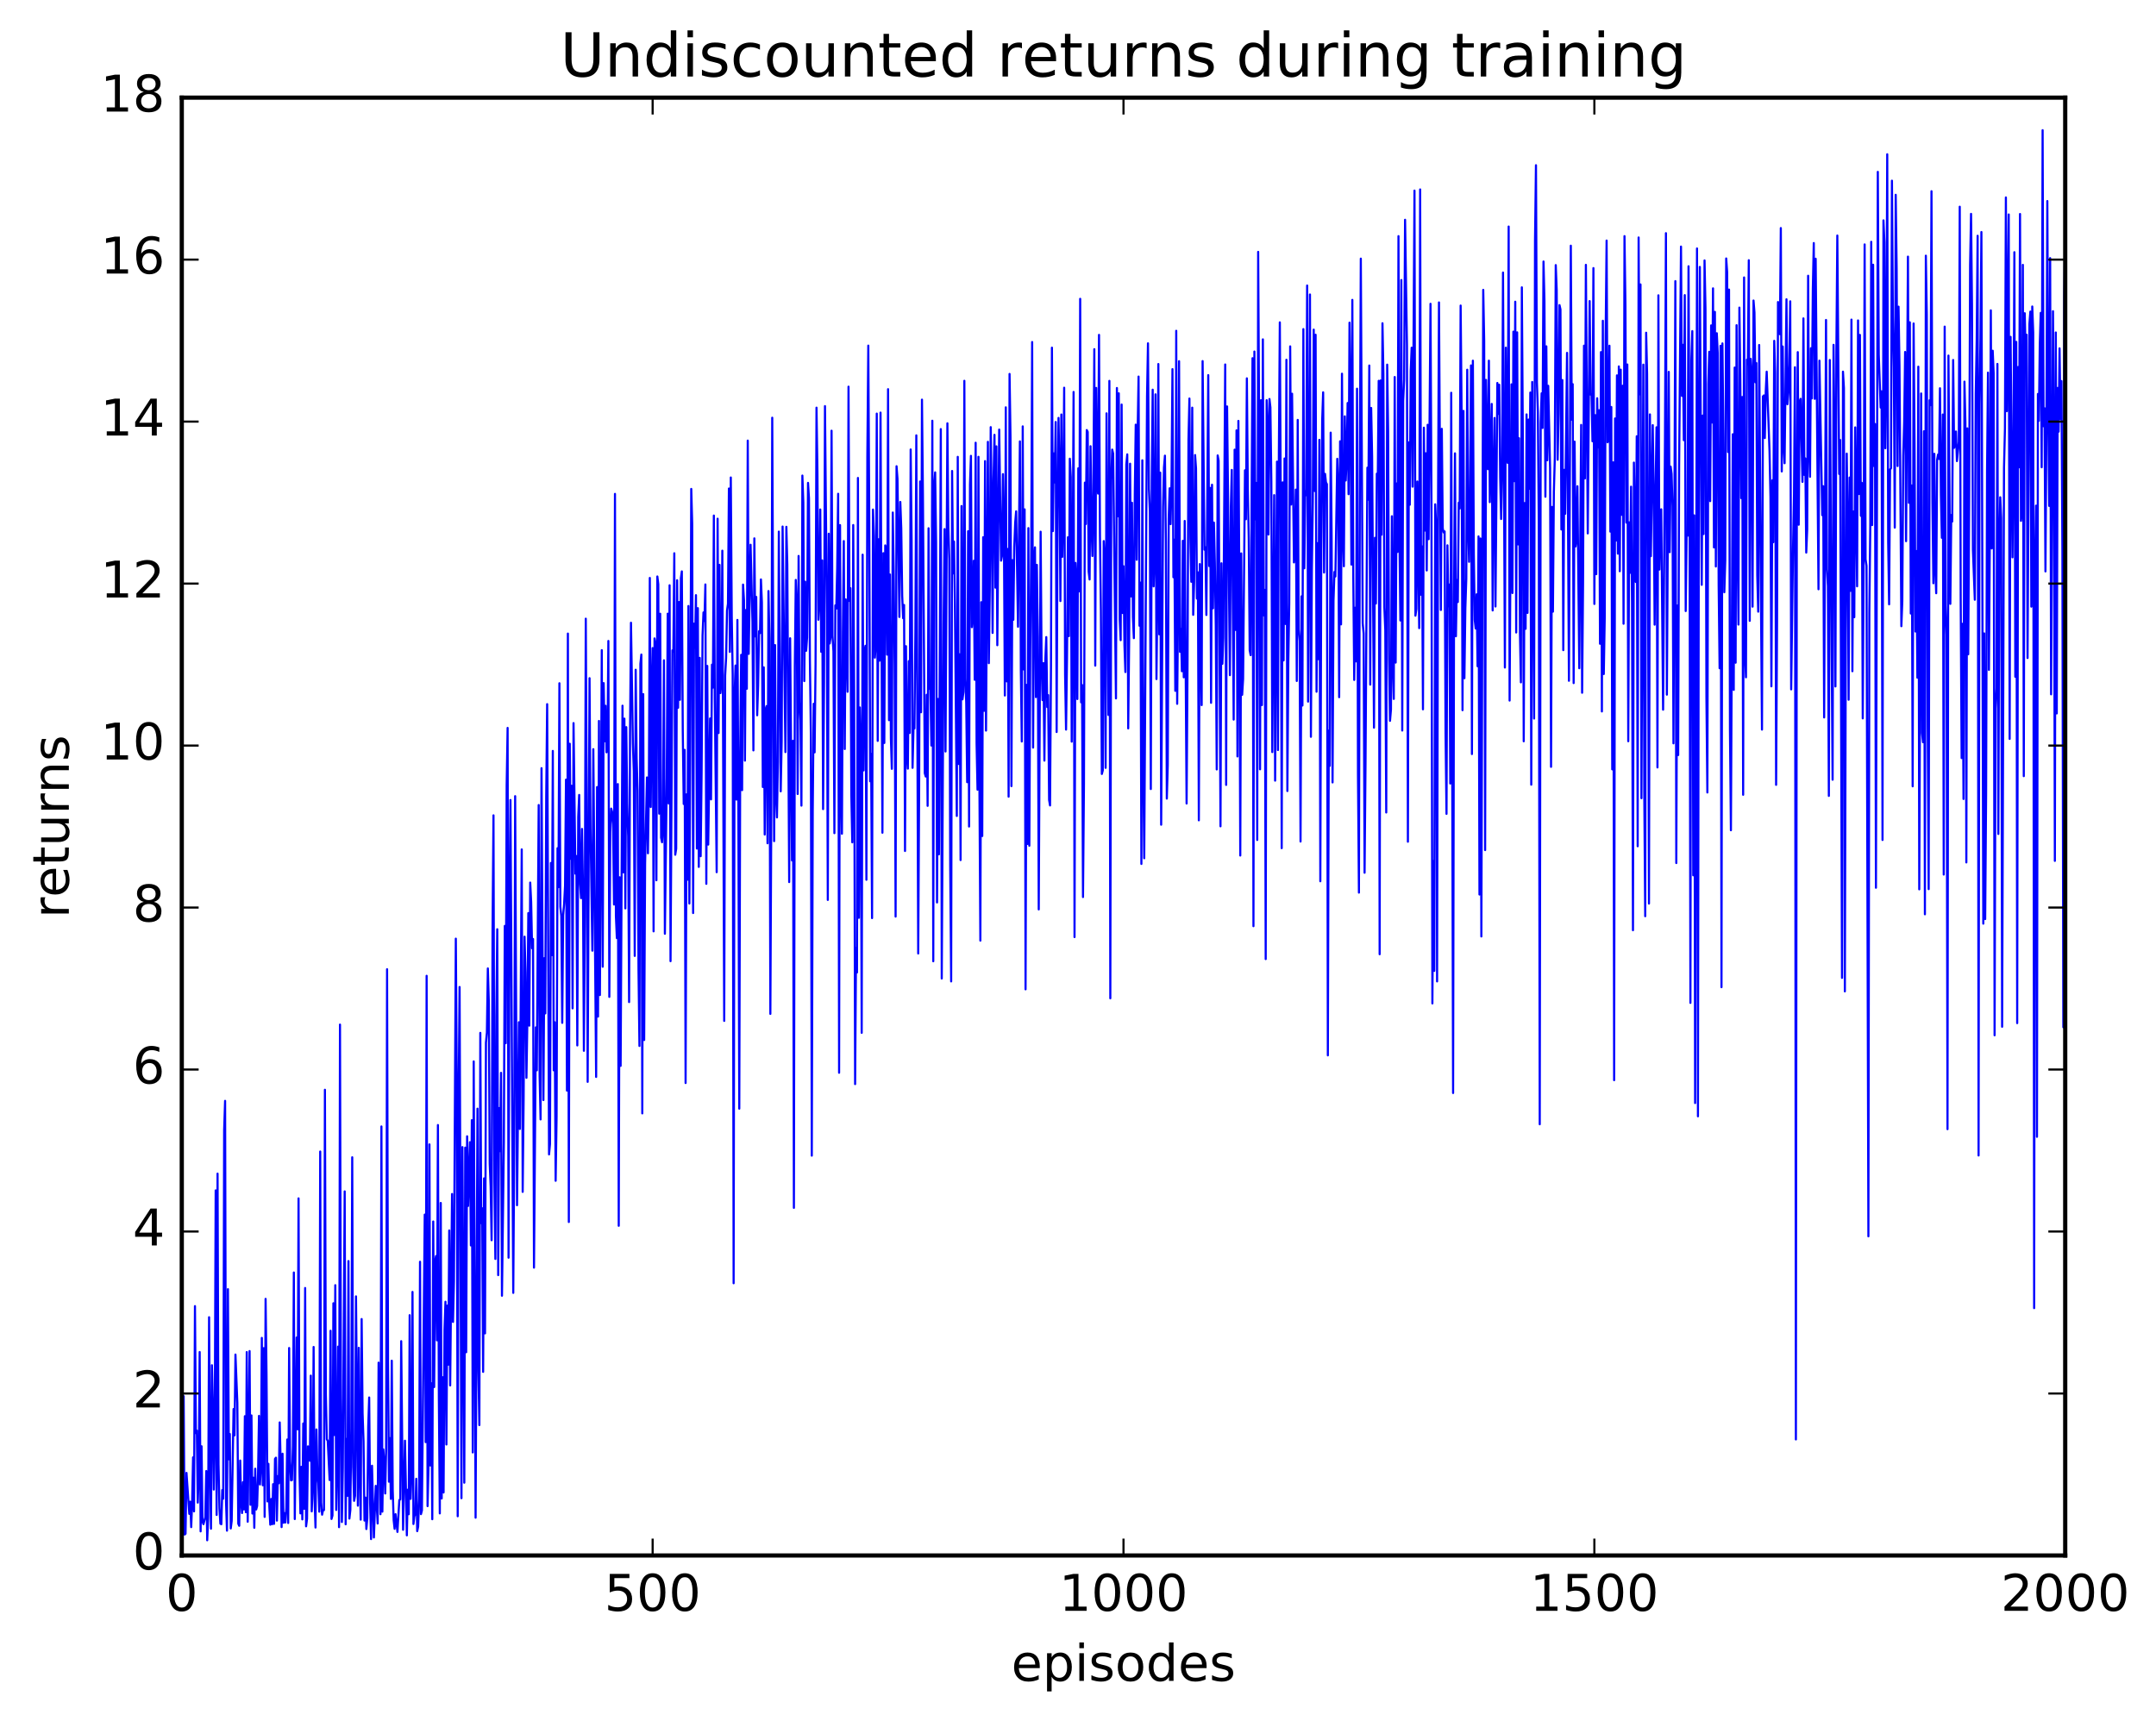 <?xml version="1.0" encoding="utf-8" standalone="no"?>
<!DOCTYPE svg PUBLIC "-//W3C//DTD SVG 1.1//EN"
  "http://www.w3.org/Graphics/SVG/1.1/DTD/svg11.dtd">
<!-- Created with matplotlib (http://matplotlib.org/) -->
<svg height="408pt" version="1.1" viewBox="0 0 511 408" width="511pt" xmlns="http://www.w3.org/2000/svg" xmlns:xlink="http://www.w3.org/1999/xlink">
 <defs>
  <style type="text/css">
*{stroke-linecap:butt;stroke-linejoin:round;stroke-miterlimit:100000;}
  </style>
 </defs>
 <g id="figure_1">
  <g id="patch_1">
   <path d="M 0 408.169 
L 511.954 408.169 
L 511.954 0 
L 0 0 
z
" style="fill:#ffffff;"/>
  </g>
  <g id="axes_1">
   <g id="patch_2">
    <path d="M 43.084 368.742 
L 489.484 368.742 
L 489.484 23.142 
L 43.084 23.142 
z
" style="fill:#ffffff;"/>
   </g>
   <g id="line2d_1">
    <path clip-path="url(#pb81d61beef)" d="M 43.307 353.165 
L 43.53 330.994 
L 43.753 363.785 
L 43.977 363.581 
L 44.2 349.164 
L 44.869 358.88 
L 45.093 355.994 
L 45.316 362.019 
L 45.539 356.149 
L 45.762 345.483 
L 45.985 358.288 
L 46.209 309.629 
L 46.432 339.74 
L 46.655 339.13 
L 46.878 356.212 
L 47.101 350.08 
L 47.325 320.515 
L 47.548 363.03 
L 47.771 342.851 
L 47.994 360.742 
L 48.217 361.321 
L 48.664 359.676 
L 48.887 348.725 
L 49.11 365.137 
L 49.333 359.887 
L 49.557 312.264 
L 49.78 345.825 
L 50.003 362.399 
L 50.226 323.644 
L 50.449 332.441 
L 50.673 353.114 
L 50.896 339.828 
L 51.119 282.19 
L 51.342 359.126 
L 51.565 278.216 
L 51.789 347.158 
L 52.012 357.518 
L 52.235 361.208 
L 52.458 361.333 
L 52.681 353.232 
L 52.905 355.281 
L 53.128 267.893 
L 53.351 260.972 
L 53.574 356.021 
L 53.797 362.862 
L 54.021 305.613 
L 54.244 345.951 
L 54.467 339.943 
L 54.69 362.337 
L 54.913 360.558 
L 55.36 334.024 
L 55.583 340.273 
L 55.806 321.114 
L 56.253 332.576 
L 56.476 361.185 
L 56.699 361.704 
L 56.922 346.239 
L 57.145 355.887 
L 57.369 358.682 
L 57.592 351.37 
L 57.815 357.838 
L 58.038 335.731 
L 58.261 358.49 
L 58.485 320.528 
L 58.708 360.737 
L 59.154 320.287 
L 59.377 356.721 
L 59.601 335.546 
L 59.824 358.799 
L 60.047 350.299 
L 60.27 362.179 
L 60.493 348.178 
L 60.717 357.837 
L 60.94 357.02 
L 61.163 349.432 
L 61.386 335.652 
L 61.609 351.915 
L 61.833 347.916 
L 62.056 317.165 
L 62.279 352.097 
L 62.502 319.594 
L 62.725 359.594 
L 62.949 307.912 
L 63.172 325.947 
L 63.395 355.932 
L 63.618 347.014 
L 63.841 357.207 
L 64.065 361.446 
L 64.288 355.348 
L 64.511 361.328 
L 64.734 351.839 
L 64.957 361.247 
L 65.181 345.838 
L 65.404 345.559 
L 65.627 360.482 
L 65.85 349.919 
L 66.073 351.636 
L 66.297 337.201 
L 66.52 346.865 
L 66.743 362.012 
L 66.966 344.621 
L 67.189 360.99 
L 67.413 358.702 
L 67.636 360.923 
L 67.859 357.48 
L 68.082 341.248 
L 68.305 361.039 
L 68.529 319.557 
L 68.752 346.494 
L 68.975 350.938 
L 69.198 350.869 
L 69.421 342.87 
L 69.645 301.661 
L 69.868 360.108 
L 70.314 317.074 
L 70.537 338.836 
L 70.761 284.088 
L 70.984 348.919 
L 71.207 358.762 
L 71.43 347.725 
L 71.653 360.19 
L 71.877 337.452 
L 72.1 357.683 
L 72.323 305.336 
L 72.546 361.832 
L 72.769 360.072 
L 72.993 342.872 
L 73.216 343.1 
L 73.439 346.283 
L 73.662 326.108 
L 73.885 358.289 
L 74.109 351.975 
L 74.332 319.312 
L 74.555 355.302 
L 74.778 362.117 
L 75.001 338.87 
L 75.225 349.327 
L 75.448 351.723 
L 75.671 358.362 
L 75.894 272.983 
L 76.117 356.155 
L 76.341 359.071 
L 76.564 357.993 
L 76.787 357.983 
L 77.01 258.341 
L 77.233 330.593 
L 77.457 341.195 
L 77.68 341.549 
L 78.126 350.86 
L 78.349 315.474 
L 78.573 360.087 
L 78.796 359.265 
L 79.019 308.956 
L 79.242 340.189 
L 79.465 304.668 
L 79.689 357.953 
L 79.912 347.303 
L 80.135 319.236 
L 80.358 362.028 
L 80.581 242.891 
L 80.805 331.052 
L 81.028 360.806 
L 81.251 348.074 
L 81.697 282.432 
L 81.921 361.348 
L 82.144 341.103 
L 82.367 354.615 
L 82.59 298.951 
L 82.813 359.997 
L 83.037 357.947 
L 83.26 338.599 
L 83.483 274.348 
L 83.706 347.813 
L 83.929 355.793 
L 84.153 354.585 
L 84.376 307.322 
L 84.822 356.936 
L 85.045 319.514 
L 85.269 348.106 
L 85.492 360.25 
L 85.715 312.693 
L 85.938 335.057 
L 86.161 341.693 
L 86.385 360.464 
L 86.608 355.012 
L 86.831 362.474 
L 87.054 359.915 
L 87.277 338.192 
L 87.501 331.288 
L 87.724 356.29 
L 87.947 364.858 
L 88.17 347.467 
L 88.617 364.476 
L 89.063 352.236 
L 89.509 361.157 
L 89.733 323.032 
L 90.179 358.961 
L 90.402 267.041 
L 90.625 358.355 
L 90.849 343.595 
L 91.072 346.564 
L 91.295 354.047 
L 91.518 343.683 
L 91.741 229.764 
L 91.965 322.637 
L 92.188 351.255 
L 92.411 340.916 
L 92.634 355.327 
L 92.857 322.569 
L 93.081 353.33 
L 93.304 360.369 
L 93.527 362.421 
L 93.75 358.951 
L 94.197 363.16 
L 94.643 355.609 
L 94.866 355.459 
L 95.089 317.939 
L 95.536 362.652 
L 95.982 341.535 
L 96.429 363.971 
L 96.652 353.144 
L 96.875 358.962 
L 97.098 311.778 
L 97.321 355.324 
L 97.545 349.139 
L 97.768 306.267 
L 97.991 361.284 
L 98.214 359.461 
L 98.437 358.888 
L 98.661 350.564 
L 98.884 362.973 
L 99.107 361.898 
L 99.33 355.327 
L 99.553 299.114 
L 99.777 358.941 
L 100 358.068 
L 100.669 287.939 
L 100.893 341.87 
L 101.116 231.327 
L 101.339 357.044 
L 101.562 347.449 
L 101.785 271.295 
L 102.009 347.407 
L 102.232 327.918 
L 102.455 360.148 
L 102.678 289.571 
L 102.901 328.823 
L 103.125 298.989 
L 103.348 297.759 
L 103.571 317.749 
L 103.794 266.702 
L 104.017 331.366 
L 104.241 358.767 
L 104.464 285.176 
L 104.687 355.23 
L 104.91 326.482 
L 105.133 353.808 
L 105.357 315.233 
L 105.58 308.596 
L 105.803 342.432 
L 106.026 309.487 
L 106.249 323.514 
L 106.473 291.699 
L 106.696 328.427 
L 107.142 283.052 
L 107.365 313.376 
L 107.589 303.77 
L 108.035 222.52 
L 108.258 255.695 
L 108.481 359.446 
L 108.705 260.129 
L 108.928 233.979 
L 109.374 355.163 
L 109.597 271.929 
L 110.044 351.487 
L 110.267 272.058 
L 110.49 320.564 
L 110.713 269.372 
L 110.937 285.883 
L 111.383 270.77 
L 111.606 295.244 
L 111.829 265.549 
L 112.053 344.314 
L 112.276 251.616 
L 112.722 359.785 
L 113.169 262.82 
L 113.392 325.094 
L 113.615 337.83 
L 113.838 244.86 
L 114.061 289.96 
L 114.285 286.424 
L 114.508 325.216 
L 114.731 279.35 
L 114.954 316.096 
L 115.177 247.182 
L 115.401 244.776 
L 115.624 229.577 
L 115.847 237.152 
L 116.07 275.855 
L 116.293 281.26 
L 116.517 294.009 
L 116.74 220.617 
L 116.963 193.284 
L 117.186 280.18 
L 117.409 298.444 
L 117.633 240.709 
L 117.856 220.29 
L 118.079 302.282 
L 118.302 262.675 
L 118.525 272.9 
L 118.749 254.327 
L 118.972 307.165 
L 119.418 270.841 
L 119.641 219.5 
L 119.865 247.304 
L 120.088 186.109 
L 120.311 172.557 
L 120.534 298.149 
L 120.757 216.182 
L 120.981 189.648 
L 121.65 306.488 
L 121.873 272.736 
L 122.097 188.739 
L 122.543 285.713 
L 122.989 242.333 
L 123.213 267.622 
L 123.659 201.363 
L 123.882 282.544 
L 124.105 260.627 
L 124.329 222.048 
L 124.552 230.487 
L 124.775 255.505 
L 124.998 241.459 
L 125.221 216.457 
L 125.445 243.143 
L 125.668 209.225 
L 125.891 213.827 
L 126.114 224.799 
L 126.337 222.594 
L 126.561 300.508 
L 127.007 243.55 
L 127.23 253.73 
L 127.677 190.843 
L 127.9 255.079 
L 128.123 265.368 
L 128.346 182.103 
L 128.793 260.782 
L 129.016 227.147 
L 129.239 240.238 
L 129.462 188.793 
L 129.685 166.926 
L 130.132 273.665 
L 130.355 271.18 
L 130.578 204.574 
L 130.801 226.427 
L 131.025 178.016 
L 131.248 253.733 
L 131.471 242.328 
L 131.694 279.916 
L 131.917 264.776 
L 132.141 201.076 
L 132.364 210.305 
L 132.587 161.97 
L 132.81 214.967 
L 133.033 217.091 
L 133.257 242.477 
L 133.48 216.962 
L 133.703 214.24 
L 133.926 210.015 
L 134.149 184.825 
L 134.373 258.54 
L 134.596 150.198 
L 134.819 289.688 
L 135.042 176.31 
L 135.265 203.58 
L 135.489 186.275 
L 135.712 239.039 
L 135.935 171.419 
L 136.381 207.119 
L 136.605 202.924 
L 136.828 247.829 
L 137.051 193.632 
L 137.274 188.447 
L 137.497 209.619 
L 137.721 212.915 
L 137.944 196.509 
L 138.167 209.923 
L 138.39 249.101 
L 138.613 217.507 
L 138.837 146.668 
L 139.06 189.736 
L 139.283 256.467 
L 139.729 160.769 
L 139.953 196.241 
L 140.399 225.366 
L 140.622 177.598 
L 141.292 255.297 
L 141.515 186.575 
L 141.738 240.993 
L 141.961 170.91 
L 142.185 235.892 
L 142.631 154.125 
L 142.854 229.171 
L 143.077 161.938 
L 143.301 175.738 
L 143.524 167.318 
L 143.747 178.342 
L 143.97 177.614 
L 144.193 151.945 
L 144.417 236.321 
L 144.64 197.166 
L 144.863 191.687 
L 145.086 192.49 
L 145.309 195.349 
L 145.533 214.428 
L 145.756 117.083 
L 145.979 217.097 
L 146.202 222.386 
L 146.425 185.87 
L 146.649 290.586 
L 146.872 207.967 
L 147.095 252.67 
L 147.541 167.295 
L 147.765 206.798 
L 147.988 170.36 
L 148.211 215.339 
L 148.434 172.375 
L 148.657 190.492 
L 148.881 198.239 
L 149.104 237.552 
L 149.327 173.91 
L 149.55 147.625 
L 149.997 176.194 
L 150.22 182.818 
L 150.443 226.606 
L 150.666 158.773 
L 150.889 179.744 
L 151.113 187.455 
L 151.336 229.926 
L 151.559 247.954 
L 151.782 157.379 
L 152.005 155.171 
L 152.229 263.94 
L 152.452 164.542 
L 152.675 246.549 
L 152.898 204.589 
L 153.345 184.296 
L 153.568 202.28 
L 153.791 186.838 
L 154.014 137.006 
L 154.237 191.306 
L 154.461 164.865 
L 154.684 153.634 
L 154.907 220.787 
L 155.13 151.345 
L 155.353 152.648 
L 155.577 208.677 
L 155.8 136.659 
L 156.023 138.503 
L 156.246 192.886 
L 156.469 145.492 
L 156.693 198.582 
L 156.916 199.67 
L 157.139 195.786 
L 157.362 156.532 
L 157.585 221.355 
L 158.032 184.46 
L 158.255 145.479 
L 158.478 190.472 
L 158.701 138.748 
L 158.925 227.857 
L 159.371 154.18 
L 159.594 154.517 
L 159.817 131.157 
L 160.041 202.624 
L 160.264 201.191 
L 160.487 137.551 
L 160.71 167.78 
L 160.933 142.715 
L 161.157 165.902 
L 161.38 137.059 
L 161.603 135.452 
L 161.826 173.217 
L 162.049 190.593 
L 162.273 177.764 
L 162.496 256.741 
L 162.719 188.309 
L 162.942 208.551 
L 163.165 143.664 
L 163.389 214.19 
L 163.612 175.251 
L 163.835 115.904 
L 164.058 124.086 
L 164.281 216.446 
L 164.505 147.836 
L 164.728 153.569 
L 164.951 141.089 
L 165.174 201.164 
L 165.397 144.167 
L 165.621 205.505 
L 165.844 155.956 
L 166.067 202.968 
L 166.29 183.135 
L 166.513 150.621 
L 166.737 145.184 
L 166.96 147.212 
L 167.183 138.551 
L 167.406 209.522 
L 167.629 157.861 
L 167.853 200.219 
L 168.299 170.317 
L 168.522 189.499 
L 168.745 157.567 
L 168.969 163.015 
L 169.192 122.219 
L 169.415 165.511 
L 169.861 206.761 
L 170.085 122.967 
L 170.308 173.772 
L 170.531 133.906 
L 170.754 164.3 
L 170.977 161.777 
L 171.201 130.546 
L 171.647 242.013 
L 171.87 160.117 
L 172.093 156.008 
L 172.317 144.71 
L 172.54 143.124 
L 172.763 115.804 
L 172.986 154.543 
L 173.209 113.192 
L 173.433 146.014 
L 173.656 159.957 
L 173.879 304.207 
L 174.102 164.903 
L 174.325 157.775 
L 174.549 189.558 
L 174.772 146.961 
L 174.995 187.799 
L 175.218 262.821 
L 175.441 178.646 
L 175.665 155.231 
L 175.888 187.316 
L 176.111 138.586 
L 176.334 142.286 
L 176.557 180.317 
L 176.781 144.609 
L 177.004 163.273 
L 177.227 104.45 
L 177.45 155.009 
L 177.897 129.135 
L 178.343 147.344 
L 178.566 177.888 
L 178.789 127.625 
L 179.013 150.865 
L 179.236 141.505 
L 179.459 169.564 
L 179.682 162.586 
L 179.905 149.631 
L 180.129 150.099 
L 180.352 137.364 
L 180.575 142.79 
L 180.798 186.565 
L 181.021 158.199 
L 181.245 197.834 
L 181.468 168.229 
L 181.691 167.384 
L 181.914 199.907 
L 182.137 140.113 
L 182.361 151.39 
L 182.584 240.352 
L 182.807 191.704 
L 183.03 99.022 
L 183.477 199.402 
L 183.7 152.924 
L 183.923 188.227 
L 184.146 193.788 
L 184.369 180.673 
L 184.593 126.027 
L 185.039 187.592 
L 185.262 175.813 
L 185.485 124.824 
L 186.155 178.288 
L 186.378 124.887 
L 186.601 133.83 
L 187.048 209.105 
L 187.271 151.309 
L 187.717 203.972 
L 187.941 175.615 
L 188.164 286.331 
L 188.387 157.847 
L 188.61 137.483 
L 188.833 143.143 
L 189.057 188.22 
L 189.28 131.793 
L 189.503 166.444 
L 189.726 170.696 
L 189.949 190.984 
L 190.173 112.739 
L 190.396 119.107 
L 190.619 161.461 
L 190.842 137.895 
L 191.065 154.279 
L 191.289 151.143 
L 191.512 114.473 
L 191.735 118.101 
L 191.958 156.446 
L 192.181 173.747 
L 192.405 273.958 
L 192.628 192.209 
L 192.851 166.83 
L 193.074 178.356 
L 193.297 157.414 
L 193.521 96.641 
L 193.744 112.065 
L 193.967 146.915 
L 194.19 142.324 
L 194.413 120.779 
L 194.637 154.512 
L 194.86 132.852 
L 195.083 191.809 
L 195.306 161.89 
L 195.529 96.273 
L 195.976 145.302 
L 196.199 213.337 
L 196.422 126.522 
L 196.645 152.546 
L 196.869 150.919 
L 197.092 102.104 
L 197.315 150.712 
L 197.538 154.411 
L 197.761 197.507 
L 197.985 143.512 
L 198.208 144.293 
L 198.431 134.629 
L 198.654 117.059 
L 198.877 254.307 
L 199.101 124.478 
L 199.324 183.708 
L 199.547 197.645 
L 199.77 150.085 
L 199.993 128.266 
L 200.217 177.564 
L 200.44 142.095 
L 200.886 163.99 
L 201.109 91.665 
L 201.333 142.463 
L 201.556 139.43 
L 201.779 188.362 
L 202.002 199.684 
L 202.225 124.463 
L 202.449 164.713 
L 202.672 256.999 
L 202.895 224.704 
L 203.118 230.535 
L 203.341 113.302 
L 203.565 217.576 
L 203.788 167.712 
L 204.011 177.473 
L 204.234 244.84 
L 204.457 131.494 
L 204.681 182.638 
L 204.904 154.225 
L 205.127 153.088 
L 205.35 208.561 
L 205.573 108.124 
L 205.797 81.932 
L 206.02 122.573 
L 206.243 185.219 
L 206.466 178.71 
L 206.689 217.643 
L 206.913 120.797 
L 207.136 127.098 
L 207.359 155.906 
L 207.582 152.758 
L 207.805 98.049 
L 208.029 175.636 
L 208.252 127.83 
L 208.475 156.622 
L 208.698 97.812 
L 209.145 197.403 
L 209.368 131.135 
L 209.591 176.129 
L 209.814 129.292 
L 210.037 130.753 
L 210.261 155.195 
L 210.484 92.258 
L 210.707 170.719 
L 210.93 136.192 
L 211.153 175.032 
L 211.377 182.257 
L 211.6 121.503 
L 211.823 135.396 
L 212.046 157.776 
L 212.269 217.285 
L 212.493 110.527 
L 212.716 113.512 
L 213.162 146.257 
L 213.385 118.997 
L 213.609 125.265 
L 213.832 141.26 
L 214.055 146.551 
L 214.278 143.416 
L 214.501 201.734 
L 214.725 153.182 
L 214.948 178.793 
L 215.171 182.212 
L 215.394 156.733 
L 215.617 173.756 
L 215.841 106.552 
L 216.064 128.108 
L 216.287 182.022 
L 216.51 172.759 
L 216.733 172.681 
L 216.957 149.809 
L 217.18 103.205 
L 217.626 226.031 
L 217.849 186.801 
L 218.073 114.142 
L 218.296 168.848 
L 218.519 94.74 
L 218.742 117.29 
L 219.189 183.306 
L 219.412 184.09 
L 219.635 164.706 
L 219.858 191.036 
L 220.081 125.227 
L 220.305 163.182 
L 220.528 163.513 
L 220.751 176.739 
L 220.974 99.738 
L 221.197 227.88 
L 221.421 115.057 
L 221.644 111.983 
L 221.867 128.599 
L 222.09 213.936 
L 222.313 165.695 
L 222.537 202.532 
L 222.983 101.721 
L 223.206 231.966 
L 223.653 147.711 
L 223.876 125.43 
L 224.099 178.15 
L 224.545 100.348 
L 224.769 124.935 
L 224.992 132.525 
L 225.215 205.191 
L 225.438 232.654 
L 225.661 111.648 
L 225.885 135.933 
L 226.108 128.368 
L 226.331 143.542 
L 226.777 193.432 
L 227.001 108.3 
L 227.224 181.107 
L 227.447 155.102 
L 227.67 203.889 
L 227.893 119.962 
L 228.117 165.789 
L 228.34 164.086 
L 228.563 90.275 
L 228.786 160.941 
L 229.009 166.534 
L 229.233 185.424 
L 229.456 125.927 
L 229.679 195.937 
L 229.902 114.832 
L 230.125 108.064 
L 230.349 148.673 
L 230.572 145.812 
L 230.795 132.943 
L 231.018 161.148 
L 231.241 104.955 
L 231.465 176.261 
L 231.688 187.199 
L 231.911 108.295 
L 232.134 185.642 
L 232.357 222.982 
L 232.581 142.76 
L 232.804 198.19 
L 233.027 127.355 
L 233.25 168.512 
L 233.473 109.301 
L 233.697 173.194 
L 234.143 104.743 
L 234.366 157.208 
L 234.589 139.777 
L 234.813 101.258 
L 235.036 119.034 
L 235.259 150.036 
L 235.482 113.774 
L 235.705 103.081 
L 235.929 139.308 
L 236.152 105.81 
L 236.375 152.953 
L 236.821 101.835 
L 237.268 132.91 
L 237.491 131.76 
L 237.714 112.398 
L 237.937 125.577 
L 238.161 164.875 
L 238.384 96.564 
L 238.607 161.521 
L 238.83 130.143 
L 239.053 188.858 
L 239.277 88.644 
L 239.5 103.615 
L 239.723 186.357 
L 239.946 132.785 
L 240.169 146.925 
L 240.393 129.672 
L 240.616 123.87 
L 240.839 121.214 
L 241.285 148.579 
L 241.732 104.638 
L 241.955 158.89 
L 242.178 175.781 
L 242.401 101.078 
L 242.625 158.698 
L 242.848 120.75 
L 243.071 234.529 
L 243.294 162.36 
L 243.517 200.068 
L 243.741 125.191 
L 243.964 200.486 
L 244.187 153.833 
L 244.41 131.281 
L 244.633 81.083 
L 244.857 177.223 
L 245.08 133.092 
L 245.303 129.753 
L 245.526 165.256 
L 245.749 133.906 
L 245.973 151.04 
L 246.196 215.585 
L 246.642 126.051 
L 246.865 156.308 
L 247.089 165.967 
L 247.312 157.2 
L 247.535 180.311 
L 247.758 156.416 
L 247.981 151.031 
L 248.205 167.614 
L 248.428 164.779 
L 248.651 189.623 
L 248.874 190.94 
L 249.097 157.899 
L 249.321 82.416 
L 249.544 125.906 
L 249.767 107.481 
L 249.99 114.376 
L 250.213 100.039 
L 250.437 173.53 
L 250.66 120.565 
L 250.883 99.074 
L 251.106 111.792 
L 251.329 142.484 
L 251.553 98.261 
L 251.776 132.003 
L 251.999 120.44 
L 252.222 91.913 
L 252.445 159.967 
L 252.669 172.961 
L 252.892 155.827 
L 253.115 127.359 
L 253.338 150.803 
L 253.561 108.745 
L 253.785 113.082 
L 254.008 175.814 
L 254.454 92.919 
L 254.677 222.144 
L 254.901 133.451 
L 255.124 137.937 
L 255.347 165.719 
L 255.57 111.017 
L 255.793 140.199 
L 256.017 70.838 
L 256.24 166.498 
L 256.463 162.373 
L 256.686 212.651 
L 256.909 185.97 
L 257.133 114.413 
L 257.356 124.222 
L 257.579 101.949 
L 257.802 102.393 
L 258.025 135.491 
L 258.249 137.371 
L 258.472 105.783 
L 258.695 124.073 
L 258.918 131.81 
L 259.141 116.325 
L 259.365 82.776 
L 259.588 157.791 
L 259.811 91.964 
L 260.034 113.81 
L 260.257 117.014 
L 260.481 79.385 
L 260.704 126.865 
L 260.927 144.679 
L 261.15 183.477 
L 261.373 182.637 
L 261.597 128.265 
L 261.82 132.756 
L 262.043 182.028 
L 262.266 97.988 
L 262.713 169.486 
L 262.936 90.291 
L 263.159 236.664 
L 263.382 113.796 
L 263.605 106.579 
L 263.829 107.533 
L 264.498 165.568 
L 264.721 91.979 
L 264.945 122.393 
L 265.168 93.238 
L 265.391 146.819 
L 265.614 151.76 
L 265.837 95.898 
L 266.061 145.321 
L 266.284 134.222 
L 266.507 152.922 
L 266.73 159.314 
L 266.953 110.103 
L 267.177 107.713 
L 267.4 172.675 
L 267.623 151.416 
L 267.846 109.929 
L 268.069 141.4 
L 268.293 119.183 
L 268.516 146.282 
L 268.739 151.278 
L 268.962 117.199 
L 269.185 100.667 
L 269.409 132.699 
L 269.632 102.589 
L 269.855 89.271 
L 270.078 148.342 
L 270.301 138.104 
L 270.525 204.801 
L 270.748 109.121 
L 270.971 181.597 
L 271.194 203.454 
L 271.864 93.913 
L 272.087 81.389 
L 272.31 115.865 
L 272.533 121.223 
L 272.757 187.049 
L 272.98 113.915 
L 273.203 92.382 
L 273.426 139 
L 273.649 131.309 
L 273.873 93.485 
L 274.096 160.979 
L 274.319 140.79 
L 274.542 86.299 
L 274.765 150.379 
L 274.989 112.034 
L 275.212 195.506 
L 275.658 120.192 
L 275.881 110.826 
L 276.105 108.021 
L 276.328 128.355 
L 276.551 189.317 
L 276.774 181.354 
L 276.997 122.943 
L 277.221 115.75 
L 277.444 124.245 
L 277.667 114.04 
L 277.89 87.506 
L 278.113 136.84 
L 278.337 127.929 
L 278.56 163.766 
L 278.783 78.421 
L 279.006 166.846 
L 279.229 143.011 
L 279.453 85.623 
L 279.676 154.516 
L 279.899 149.083 
L 280.122 159.127 
L 280.345 128.202 
L 280.569 160.559 
L 280.792 123.495 
L 281.238 190.48 
L 281.461 157.194 
L 281.685 104.26 
L 281.908 94.478 
L 282.131 127.522 
L 282.354 137.919 
L 282.577 96.641 
L 282.801 145.75 
L 283.024 138.112 
L 283.247 107.871 
L 283.47 111.01 
L 283.693 141.9 
L 283.917 135.667 
L 284.14 194.463 
L 284.363 133.725 
L 284.809 167.154 
L 285.033 85.601 
L 285.479 130.318 
L 285.702 129.722 
L 285.925 145.786 
L 286.372 88.926 
L 286.595 134.183 
L 286.818 115.658 
L 287.041 166.608 
L 287.265 114.908 
L 287.488 144.216 
L 287.711 123.875 
L 287.934 133.516 
L 288.157 148.321 
L 288.381 182.406 
L 288.604 107.965 
L 288.827 109.224 
L 289.273 195.885 
L 289.497 133.531 
L 289.72 157.364 
L 289.943 151.166 
L 290.389 86.403 
L 290.613 186.069 
L 290.836 96.346 
L 291.505 160.052 
L 291.729 120.186 
L 291.952 111.4 
L 292.398 170.585 
L 292.621 106.605 
L 292.845 149.328 
L 293.068 102.027 
L 293.291 179.319 
L 293.514 99.778 
L 293.737 138.226 
L 293.961 202.81 
L 294.184 131.191 
L 294.407 164.711 
L 294.63 160.933 
L 295.077 111.486 
L 295.3 123.089 
L 295.523 89.689 
L 295.746 115.689 
L 295.969 127.545 
L 296.193 154.163 
L 296.416 155.31 
L 296.862 84.915 
L 297.085 219.56 
L 297.309 83.334 
L 297.532 123.126 
L 297.755 114.485 
L 297.978 199.121 
L 298.201 59.71 
L 298.425 99.083 
L 298.648 182.373 
L 298.871 94.878 
L 299.094 167.146 
L 299.317 80.448 
L 299.541 145.894 
L 299.764 139.83 
L 299.987 227.361 
L 300.21 94.867 
L 300.433 100.732 
L 300.657 126.718 
L 300.88 94.592 
L 301.103 96.577 
L 301.326 114.284 
L 301.549 178.291 
L 301.996 117.377 
L 302.219 185.06 
L 302.665 109.435 
L 302.889 177.805 
L 303.112 107.338 
L 303.335 76.418 
L 303.558 118.903 
L 303.781 201.066 
L 304.005 114.354 
L 304.228 156.562 
L 304.451 108.689 
L 304.674 147.917 
L 304.897 85.287 
L 305.121 187.52 
L 305.344 157.1 
L 305.567 142.997 
L 305.79 82.112 
L 306.013 119.603 
L 306.237 93.336 
L 306.683 133.326 
L 306.906 128.706 
L 307.129 116.065 
L 307.353 161.43 
L 307.576 99.543 
L 307.799 149.213 
L 308.022 151.922 
L 308.245 199.494 
L 308.469 141.364 
L 308.692 167.253 
L 308.915 78.017 
L 309.138 134.717 
L 309.361 116.433 
L 309.585 117.415 
L 309.808 67.686 
L 310.031 166.324 
L 310.477 69.811 
L 310.701 174.665 
L 310.924 135.093 
L 311.147 119.037 
L 311.37 78.141 
L 311.593 116.396 
L 311.817 79.355 
L 312.04 163.98 
L 312.263 128.762 
L 312.486 156.271 
L 312.709 104.274 
L 312.933 208.915 
L 313.156 130.076 
L 313.379 99.56 
L 313.602 93.006 
L 313.825 135.723 
L 314.049 112.325 
L 314.272 114.367 
L 314.495 114.778 
L 314.718 250.185 
L 314.941 173.196 
L 315.165 181.551 
L 315.388 102.561 
L 315.611 127.113 
L 315.834 185.483 
L 316.057 142.367 
L 316.281 135.592 
L 316.504 136.666 
L 316.95 108.765 
L 317.173 114.573 
L 317.397 165.274 
L 317.62 104.615 
L 317.843 148.014 
L 318.066 88.592 
L 318.289 126.285 
L 318.513 134.235 
L 318.736 98.696 
L 318.959 113.904 
L 319.182 108.479 
L 319.405 95.539 
L 319.629 117.154 
L 319.852 76.493 
L 320.075 93.17 
L 320.298 133.838 
L 320.521 71.092 
L 320.745 136.602 
L 320.968 161.184 
L 321.191 144.06 
L 321.414 156.792 
L 321.637 92.144 
L 321.861 183.594 
L 322.084 211.605 
L 322.307 110.476 
L 322.53 61.311 
L 322.977 147.753 
L 323.2 150.174 
L 323.423 206.89 
L 323.646 180.789 
L 324.093 110.872 
L 324.316 118.462 
L 324.539 86.653 
L 324.762 162.293 
L 324.985 96.709 
L 325.209 108.269 
L 325.655 172.5 
L 325.878 127.498 
L 326.101 143.066 
L 326.325 112.288 
L 326.548 113.987 
L 326.771 90.28 
L 326.994 226.211 
L 327.217 90.198 
L 327.441 126.757 
L 327.664 76.629 
L 327.887 88.725 
L 328.11 143.981 
L 328.333 149.322 
L 328.557 192.609 
L 328.78 86.443 
L 329.003 102.228 
L 329.226 156.249 
L 329.449 170.881 
L 329.673 168.2 
L 329.896 122.381 
L 330.119 157.318 
L 330.342 165.686 
L 330.565 89.375 
L 330.789 157.072 
L 331.012 114.608 
L 331.235 130.848 
L 331.458 55.98 
L 331.681 126.607 
L 331.905 147.091 
L 332.128 66.384 
L 332.351 173.179 
L 332.574 95.011 
L 332.797 90.06 
L 333.021 52.103 
L 333.467 81.902 
L 333.69 199.538 
L 333.913 104.869 
L 334.137 119.659 
L 334.36 87.898 
L 334.583 82.43 
L 334.806 115.369 
L 335.253 45.185 
L 335.476 145.952 
L 335.699 144.38 
L 335.922 114.147 
L 336.369 148.903 
L 336.592 44.909 
L 336.815 140.997 
L 337.038 129.534 
L 337.261 168.15 
L 337.485 101.383 
L 337.708 125.783 
L 337.931 107.45 
L 338.154 135.232 
L 338.377 100.701 
L 338.601 127.818 
L 339.047 72.016 
L 339.27 118.42 
L 339.493 237.872 
L 339.717 204.11 
L 339.94 230.159 
L 340.163 119.55 
L 340.386 124.649 
L 340.609 232.654 
L 340.833 120.181 
L 341.056 71.691 
L 341.502 144.606 
L 341.725 101.66 
L 341.949 125.26 
L 342.172 126.229 
L 342.395 125.973 
L 342.618 173.833 
L 342.841 192.935 
L 343.065 129.275 
L 343.288 143.737 
L 343.511 138.569 
L 343.734 185.733 
L 343.957 93.114 
L 344.404 259.111 
L 344.627 141.591 
L 344.85 107.467 
L 345.073 150.829 
L 345.297 137.499 
L 345.52 142.72 
L 345.743 119.166 
L 345.966 120.552 
L 346.189 72.434 
L 346.413 97.312 
L 346.636 168.358 
L 346.859 97.406 
L 347.082 160.778 
L 347.305 144.208 
L 347.529 137.217 
L 347.752 87.649 
L 347.975 124.701 
L 348.198 133.184 
L 348.421 116.634 
L 348.645 86.629 
L 348.868 178.754 
L 349.091 85.508 
L 349.314 131.306 
L 349.537 147.001 
L 349.761 148.989 
L 349.984 140.886 
L 350.207 157.943 
L 350.43 127.161 
L 350.653 212.053 
L 350.877 127.649 
L 351.1 221.998 
L 351.546 68.719 
L 351.769 80.784 
L 351.993 201.523 
L 352.216 90.061 
L 352.439 107.058 
L 352.662 111.218 
L 352.885 85.498 
L 353.109 119.037 
L 353.555 95.752 
L 353.778 144.708 
L 354.001 112.666 
L 354.225 99.085 
L 354.448 143.776 
L 354.894 90.789 
L 355.117 98.12 
L 355.341 91.192 
L 355.564 113.213 
L 355.787 123.036 
L 356.01 111.701 
L 356.233 64.613 
L 356.68 158.247 
L 356.903 82.423 
L 357.126 108.3 
L 357.349 109.728 
L 357.573 53.704 
L 357.796 166.076 
L 358.242 91.113 
L 358.465 140.582 
L 358.689 78.626 
L 358.912 114.069 
L 359.135 71.524 
L 359.358 149.939 
L 359.581 78.788 
L 359.805 129.054 
L 360.028 103.88 
L 360.251 149.951 
L 360.474 161.758 
L 360.697 68.118 
L 360.921 101.862 
L 361.144 175.727 
L 361.367 119.253 
L 361.59 149.068 
L 361.813 98.243 
L 362.037 145.294 
L 362.26 99.464 
L 362.483 115.868 
L 362.706 93.058 
L 362.929 186.015 
L 363.153 90.548 
L 363.599 170.341 
L 363.822 57.085 
L 364.045 39.167 
L 364.269 90.63 
L 364.492 97.613 
L 364.715 123.994 
L 364.938 266.521 
L 365.161 100.247 
L 365.385 93.236 
L 365.608 101.453 
L 365.831 61.994 
L 366.054 71.454 
L 366.277 117.755 
L 366.501 82.106 
L 366.724 109.11 
L 366.947 91.456 
L 367.393 110.988 
L 367.617 181.785 
L 367.84 120.169 
L 368.063 145.001 
L 368.286 116.583 
L 368.509 108.621 
L 368.733 62.845 
L 368.956 68.744 
L 369.179 108.989 
L 369.402 98.149 
L 369.625 72.33 
L 369.849 73.348 
L 370.072 125.526 
L 370.295 90.092 
L 370.518 154.123 
L 370.741 111.379 
L 370.965 121.806 
L 371.411 83.654 
L 371.857 161.386 
L 372.304 58.244 
L 372.527 99.497 
L 372.75 91.068 
L 372.973 161.933 
L 373.197 104.7 
L 373.42 129.539 
L 373.643 127.894 
L 373.866 115.27 
L 374.313 158.415 
L 374.759 100.726 
L 374.982 164.225 
L 375.205 138.192 
L 375.429 81.946 
L 375.652 113.409 
L 375.875 62.785 
L 376.321 126.446 
L 376.768 71.374 
L 376.991 93.545 
L 377.214 93.465 
L 377.437 104.617 
L 377.661 63.556 
L 377.884 143.175 
L 378.107 98.415 
L 378.33 136.11 
L 378.553 94.408 
L 378.777 106.067 
L 379 97.239 
L 379.223 152.612 
L 379.446 83.468 
L 379.669 168.658 
L 379.893 76.045 
L 380.116 159.788 
L 380.339 146.55 
L 380.562 79.497 
L 380.785 57.026 
L 381.009 104.851 
L 381.232 104.354 
L 381.455 81.954 
L 381.678 126.027 
L 381.901 96.482 
L 382.125 182.386 
L 382.348 109.602 
L 382.571 256.067 
L 382.794 99.199 
L 383.017 128.148 
L 383.241 88.988 
L 383.464 131.252 
L 383.687 86.866 
L 383.91 135.415 
L 384.133 87.628 
L 384.357 122.041 
L 384.58 91.45 
L 384.803 147.867 
L 385.026 55.976 
L 385.249 72.369 
L 385.473 123.89 
L 385.696 86.406 
L 385.919 175.72 
L 386.142 123.825 
L 386.365 135.789 
L 386.589 115.37 
L 386.812 143.187 
L 387.035 220.523 
L 387.258 109.664 
L 387.705 137.957 
L 387.928 103.427 
L 388.151 200.614 
L 388.374 56.299 
L 388.597 93.478 
L 388.821 67.428 
L 389.044 189.225 
L 389.49 86.444 
L 389.713 187.709 
L 389.937 217.199 
L 390.16 78.876 
L 390.383 88.651 
L 390.606 132.667 
L 390.829 214.197 
L 391.053 98.239 
L 391.276 131.842 
L 391.722 100.784 
L 391.945 116.98 
L 392.169 148.083 
L 392.392 116.625 
L 392.615 101.296 
L 392.838 181.929 
L 393.061 70.01 
L 393.285 135.029 
L 393.508 123.211 
L 393.731 120.734 
L 394.177 168.236 
L 394.624 104.042 
L 394.847 55.276 
L 395.07 164.676 
L 395.517 88.156 
L 395.74 130.905 
L 395.963 110.614 
L 396.186 112.316 
L 396.409 120.039 
L 396.633 176.215 
L 397.079 66.645 
L 397.302 204.596 
L 397.525 143.538 
L 397.749 178.999 
L 397.972 110.409 
L 398.418 58.454 
L 398.641 93.853 
L 398.865 81.739 
L 399.088 104.349 
L 399.311 69.96 
L 399.534 144.856 
L 399.757 126.681 
L 399.981 127.003 
L 400.204 63.121 
L 400.427 108.53 
L 400.65 237.745 
L 400.873 85.304 
L 401.097 78.489 
L 401.32 207.495 
L 401.543 122.168 
L 401.766 261.49 
L 402.213 58.898 
L 402.436 264.634 
L 402.659 109.088 
L 402.882 63.279 
L 403.329 138.638 
L 403.552 98.517 
L 403.775 126.606 
L 403.998 61.736 
L 404.221 73.19 
L 404.445 165.335 
L 404.668 187.866 
L 404.891 90.986 
L 405.114 83.402 
L 405.337 118.803 
L 405.561 77.142 
L 405.784 100.164 
L 406.007 68.356 
L 406.23 129.776 
L 406.453 73.932 
L 406.677 134.292 
L 406.9 78.996 
L 407.123 83.706 
L 407.346 138.777 
L 407.569 158.415 
L 407.793 81.964 
L 408.016 234.027 
L 408.239 81.411 
L 408.462 103.587 
L 408.685 140.398 
L 408.909 132.848 
L 409.132 61.271 
L 409.355 64.505 
L 409.578 107.164 
L 409.801 68.642 
L 410.025 173.07 
L 410.248 196.818 
L 410.694 102.94 
L 410.917 163.549 
L 411.141 87.133 
L 411.364 157.099 
L 411.587 77.093 
L 411.81 127.153 
L 412.033 148.059 
L 412.257 72.922 
L 412.48 90.215 
L 412.703 118.087 
L 412.926 94.115 
L 413.149 188.41 
L 413.373 65.771 
L 413.596 154.822 
L 413.819 160.563 
L 414.042 85.262 
L 414.265 86.335 
L 414.489 61.686 
L 414.712 147.177 
L 414.935 85.072 
L 415.158 88.41 
L 415.381 143.812 
L 415.605 71.244 
L 415.828 74.078 
L 416.051 90.628 
L 416.274 86.067 
L 416.497 136.365 
L 416.721 145 
L 416.944 81.788 
L 417.39 144.593 
L 417.613 172.96 
L 417.837 93.983 
L 418.06 93.74 
L 418.283 103.839 
L 418.506 92.77 
L 418.729 88.108 
L 419.399 106.93 
L 419.622 117.867 
L 419.845 162.702 
L 420.069 113.851 
L 420.292 128.539 
L 420.515 80.798 
L 420.738 88.379 
L 420.961 186.051 
L 421.185 147.364 
L 421.408 71.599 
L 421.631 72.309 
L 421.854 79.221 
L 422.077 54.065 
L 422.301 111.761 
L 422.524 82.138 
L 422.747 105.55 
L 422.97 109.81 
L 423.417 70.95 
L 423.64 95.834 
L 423.863 93.062 
L 424.086 86.58 
L 424.309 71.43 
L 424.533 163.419 
L 424.979 129.697 
L 425.202 117.317 
L 425.425 87.061 
L 425.649 341.235 
L 425.872 116.852 
L 426.095 83.477 
L 426.318 124.39 
L 426.541 95.268 
L 426.765 94.545 
L 427.211 114.229 
L 427.434 75.481 
L 427.657 112.578 
L 427.881 108.664 
L 428.104 130.996 
L 428.327 125.519 
L 428.55 65.367 
L 428.773 105.655 
L 428.997 113.027 
L 429.22 82.552 
L 429.443 94.438 
L 429.666 68.448 
L 429.889 57.62 
L 430.113 94.546 
L 430.336 61.337 
L 431.005 139.688 
L 431.229 85.5 
L 431.898 122.131 
L 432.121 115.259 
L 432.345 170.08 
L 432.791 75.851 
L 433.014 134.964 
L 433.237 138.922 
L 433.461 188.673 
L 433.684 85.344 
L 434.13 154.437 
L 434.353 184.839 
L 434.577 81.746 
L 434.8 103.439 
L 435.023 162.732 
L 435.246 83.354 
L 435.469 55.835 
L 435.916 112.351 
L 436.139 104.298 
L 436.585 231.817 
L 436.809 88.106 
L 437.032 91.993 
L 437.255 235.015 
L 437.478 150.084 
L 437.701 107.532 
L 437.925 125.419 
L 438.148 165.878 
L 438.371 113.207 
L 438.594 140.073 
L 438.817 75.768 
L 439.041 159.121 
L 439.264 121.242 
L 439.487 146.315 
L 439.71 101.315 
L 440.157 138.988 
L 440.38 75.964 
L 440.603 117.114 
L 440.826 79.392 
L 441.049 122.28 
L 441.273 114.464 
L 441.496 170.301 
L 441.719 131.915 
L 441.942 57.945 
L 442.165 132.573 
L 442.389 134.135 
L 442.835 293.087 
L 443.058 145.242 
L 443.281 124.754 
L 443.505 57.323 
L 443.728 124.477 
L 443.951 62.754 
L 444.174 110.464 
L 444.397 100.51 
L 444.621 210.447 
L 445.067 40.741 
L 445.29 84.054 
L 445.737 96.621 
L 445.96 92.766 
L 446.183 199.124 
L 446.406 52.242 
L 446.629 57.431 
L 446.853 106.269 
L 447.076 88.607 
L 447.299 36.572 
L 447.522 128.478 
L 447.745 143.265 
L 447.969 111.266 
L 448.192 111.03 
L 448.415 42.834 
L 448.638 75.083 
L 448.861 87.114 
L 449.085 125.077 
L 449.308 46.181 
L 449.531 63.661 
L 449.754 110.481 
L 449.977 72.697 
L 450.201 86.764 
L 450.647 148.443 
L 450.87 142.533 
L 451.093 108.006 
L 451.317 100.12 
L 451.54 83.436 
L 451.763 128.29 
L 452.209 60.835 
L 452.433 119.195 
L 452.656 76.397 
L 452.879 145.439 
L 453.102 115.085 
L 453.325 186.405 
L 453.549 76.686 
L 453.772 105.016 
L 453.995 149.707 
L 454.218 130.626 
L 454.441 160.649 
L 454.665 86.926 
L 454.888 210.826 
L 455.334 93.275 
L 455.557 173.768 
L 455.781 175.957 
L 456.004 102.224 
L 456.227 216.741 
L 456.45 60.616 
L 456.673 74.57 
L 456.897 172.259 
L 457.12 210.778 
L 457.343 94.88 
L 457.566 96.056 
L 457.789 45.331 
L 458.013 118.992 
L 458.236 138.262 
L 458.459 107.575 
L 458.682 134.41 
L 458.905 140.632 
L 459.129 108.949 
L 459.352 107.745 
L 459.575 108.811 
L 459.798 92.041 
L 460.021 117.289 
L 460.245 127.489 
L 460.468 98.269 
L 460.691 207.322 
L 460.914 77.426 
L 461.137 143.541 
L 461.361 150.449 
L 461.584 267.678 
L 461.807 84.294 
L 462.253 143.15 
L 462.477 122.078 
L 462.7 123.643 
L 462.923 85.342 
L 463.146 106.171 
L 463.369 105.693 
L 463.593 102.288 
L 463.816 109.309 
L 464.262 104.785 
L 464.485 49.004 
L 464.709 141.719 
L 464.932 179.707 
L 465.155 147.874 
L 465.378 189.404 
L 465.601 90.469 
L 465.825 100.145 
L 466.048 204.447 
L 466.271 101.548 
L 466.494 155.11 
L 466.717 119.167 
L 466.941 62.779 
L 467.164 50.702 
L 467.387 72.281 
L 467.61 130.365 
L 468.057 142.171 
L 468.28 93.38 
L 468.503 80.654 
L 468.726 55.893 
L 468.949 273.921 
L 469.173 95.698 
L 469.396 80.103 
L 469.619 55.007 
L 470.065 218.963 
L 470.289 150.15 
L 470.512 217.882 
L 470.735 188.271 
L 470.958 111.611 
L 471.181 88.335 
L 471.405 158.801 
L 471.628 125.011 
L 471.851 73.572 
L 472.074 130.013 
L 472.297 83.143 
L 472.521 88.471 
L 472.744 245.424 
L 472.967 167.894 
L 473.19 163.201 
L 473.413 86.275 
L 473.637 197.696 
L 473.86 129.704 
L 474.083 117.885 
L 474.306 122.834 
L 474.529 243.403 
L 474.976 110.905 
L 475.199 101.632 
L 475.422 46.804 
L 475.645 97.471 
L 476.092 50.843 
L 476.315 175.162 
L 476.538 79.855 
L 476.985 132.12 
L 477.208 107.185 
L 477.431 59.786 
L 477.654 160.442 
L 477.877 81.048 
L 478.101 242.544 
L 478.324 86.999 
L 478.547 110.786 
L 478.77 50.731 
L 478.993 123.474 
L 479.217 121.004 
L 479.44 62.786 
L 479.663 183.991 
L 479.886 74.257 
L 480.109 84.458 
L 480.333 79.348 
L 480.556 155.988 
L 481.002 76.746 
L 481.225 73.864 
L 481.449 143.811 
L 481.672 72.66 
L 481.895 78.827 
L 482.118 310.106 
L 482.341 134.742 
L 482.565 119.868 
L 482.788 269.489 
L 483.011 93.391 
L 483.234 99.762 
L 483.457 81.598 
L 483.681 74.175 
L 483.904 110.769 
L 484.127 30.864 
L 484.35 101.049 
L 484.573 96.78 
L 484.797 135.461 
L 485.02 102.333 
L 485.243 47.663 
L 485.466 97.49 
L 485.689 119.931 
L 485.913 61.188 
L 486.136 164.592 
L 486.582 73.774 
L 486.805 105.789 
L 487.029 204.08 
L 487.252 78.817 
L 487.475 169.124 
L 487.698 91.961 
L 487.921 102.331 
L 488.145 82.585 
L 488.368 99.364 
L 488.591 90.341 
L 488.814 130.721 
L 489.037 243.514 
L 489.261 70.034 
L 489.484 54.012 
L 489.484 54.012 
" style="fill:none;stroke:#0000ff;stroke-linecap:square;stroke-width:0.5;"/>
   </g>
   <g id="line2d_2">
    <path clip-path="url(#pb81d61beef)" d="M 489.484 368.742 
L 489.484 23.142 
" style="fill:none;stroke:#008000;stroke-dasharray:1,3;stroke-dashoffset:0.0;stroke-width:0.5;"/>
   </g>
   <g id="patch_3">
    <path d="M 43.084 23.142 
L 489.484 23.142 
" style="fill:none;stroke:#000000;stroke-linecap:square;stroke-linejoin:miter;"/>
   </g>
   <g id="patch_4">
    <path d="M 489.484 368.742 
L 489.484 23.142 
" style="fill:none;stroke:#000000;stroke-linecap:square;stroke-linejoin:miter;"/>
   </g>
   <g id="patch_5">
    <path d="M 43.084 368.742 
L 43.084 23.142 
" style="fill:none;stroke:#000000;stroke-linecap:square;stroke-linejoin:miter;"/>
   </g>
   <g id="patch_6">
    <path d="M 43.084 368.742 
L 489.484 368.742 
" style="fill:none;stroke:#000000;stroke-linecap:square;stroke-linejoin:miter;"/>
   </g>
   <g id="matplotlib.axis_1">
    <g id="xtick_1">
     <g id="line2d_3">
      <defs>
       <path d="M 0 0 
L 0 -4 
" id="mac35e1ca29" style="stroke:#000000;stroke-width:0.5;"/>
      </defs>
      <g>
       <use style="stroke:#000000;stroke-width:0.5;" x="43.084" xlink:href="#mac35e1ca29" y="368.742"/>
      </g>
     </g>
     <g id="line2d_4">
      <defs>
       <path d="M 0 0 
L 0 4 
" id="m37f3897565" style="stroke:#000000;stroke-width:0.5;"/>
      </defs>
      <g>
       <use style="stroke:#000000;stroke-width:0.5;" x="43.084" xlink:href="#m37f3897565" y="23.142"/>
      </g>
     </g>
     <g id="text_1">
      <!-- 0 -->
      <defs>
       <path d="M 31.781 66.406 
Q 24.172 66.406 20.328 58.906 
Q 16.5 51.422 16.5 36.375 
Q 16.5 21.391 20.328 13.891 
Q 24.172 6.391 31.781 6.391 
Q 39.453 6.391 43.281 13.891 
Q 47.125 21.391 47.125 36.375 
Q 47.125 51.422 43.281 58.906 
Q 39.453 66.406 31.781 66.406 
M 31.781 74.219 
Q 44.047 74.219 50.516 64.516 
Q 56.984 54.828 56.984 36.375 
Q 56.984 17.969 50.516 8.266 
Q 44.047 -1.422 31.781 -1.422 
Q 19.531 -1.422 13.062 8.266 
Q 6.594 17.969 6.594 36.375 
Q 6.594 54.828 13.062 64.516 
Q 19.531 74.219 31.781 74.219 
" id="BitstreamVeraSans-Roman-30"/>
      </defs>
      <g transform="translate(39.266 381.86)scale(0.12 -0.12)">
       <use xlink:href="#BitstreamVeraSans-Roman-30"/>
      </g>
     </g>
    </g>
    <g id="xtick_2">
     <g id="line2d_5">
      <g>
       <use style="stroke:#000000;stroke-width:0.5;" x="154.684" xlink:href="#mac35e1ca29" y="368.742"/>
      </g>
     </g>
     <g id="line2d_6">
      <g>
       <use style="stroke:#000000;stroke-width:0.5;" x="154.684" xlink:href="#m37f3897565" y="23.142"/>
      </g>
     </g>
     <g id="text_2">
      <!-- 500 -->
      <defs>
       <path d="M 10.797 72.906 
L 49.516 72.906 
L 49.516 64.594 
L 19.828 64.594 
L 19.828 46.734 
Q 21.969 47.469 24.109 47.828 
Q 26.266 48.188 28.422 48.188 
Q 40.625 48.188 47.75 41.5 
Q 54.891 34.812 54.891 23.391 
Q 54.891 11.625 47.562 5.094 
Q 40.234 -1.422 26.906 -1.422 
Q 22.312 -1.422 17.547 -0.641 
Q 12.797 0.141 7.719 1.703 
L 7.719 11.625 
Q 12.109 9.234 16.797 8.062 
Q 21.484 6.891 26.703 6.891 
Q 35.156 6.891 40.078 11.328 
Q 45.016 15.766 45.016 23.391 
Q 45.016 31 40.078 35.438 
Q 35.156 39.891 26.703 39.891 
Q 22.75 39.891 18.812 39.016 
Q 14.891 38.141 10.797 36.281 
z
" id="BitstreamVeraSans-Roman-35"/>
      </defs>
      <g transform="translate(143.231 381.86)scale(0.12 -0.12)">
       <use xlink:href="#BitstreamVeraSans-Roman-35"/>
       <use x="63.623" xlink:href="#BitstreamVeraSans-Roman-30"/>
       <use x="127.246" xlink:href="#BitstreamVeraSans-Roman-30"/>
      </g>
     </g>
    </g>
    <g id="xtick_3">
     <g id="line2d_7">
      <g>
       <use style="stroke:#000000;stroke-width:0.5;" x="266.284" xlink:href="#mac35e1ca29" y="368.742"/>
      </g>
     </g>
     <g id="line2d_8">
      <g>
       <use style="stroke:#000000;stroke-width:0.5;" x="266.284" xlink:href="#m37f3897565" y="23.142"/>
      </g>
     </g>
     <g id="text_3">
      <!-- 1000 -->
      <defs>
       <path d="M 12.406 8.297 
L 28.516 8.297 
L 28.516 63.922 
L 10.984 60.406 
L 10.984 69.391 
L 28.422 72.906 
L 38.281 72.906 
L 38.281 8.297 
L 54.391 8.297 
L 54.391 0 
L 12.406 0 
z
" id="BitstreamVeraSans-Roman-31"/>
      </defs>
      <g transform="translate(251.014 381.86)scale(0.12 -0.12)">
       <use xlink:href="#BitstreamVeraSans-Roman-31"/>
       <use x="63.623" xlink:href="#BitstreamVeraSans-Roman-30"/>
       <use x="127.246" xlink:href="#BitstreamVeraSans-Roman-30"/>
       <use x="190.869" xlink:href="#BitstreamVeraSans-Roman-30"/>
      </g>
     </g>
    </g>
    <g id="xtick_4">
     <g id="line2d_9">
      <g>
       <use style="stroke:#000000;stroke-width:0.5;" x="377.884" xlink:href="#mac35e1ca29" y="368.742"/>
      </g>
     </g>
     <g id="line2d_10">
      <g>
       <use style="stroke:#000000;stroke-width:0.5;" x="377.884" xlink:href="#m37f3897565" y="23.142"/>
      </g>
     </g>
     <g id="text_4">
      <!-- 1500 -->
      <g transform="translate(362.614 381.86)scale(0.12 -0.12)">
       <use xlink:href="#BitstreamVeraSans-Roman-31"/>
       <use x="63.623" xlink:href="#BitstreamVeraSans-Roman-35"/>
       <use x="127.246" xlink:href="#BitstreamVeraSans-Roman-30"/>
       <use x="190.869" xlink:href="#BitstreamVeraSans-Roman-30"/>
      </g>
     </g>
    </g>
    <g id="xtick_5">
     <g id="line2d_11">
      <g>
       <use style="stroke:#000000;stroke-width:0.5;" x="489.484" xlink:href="#mac35e1ca29" y="368.742"/>
      </g>
     </g>
     <g id="line2d_12">
      <g>
       <use style="stroke:#000000;stroke-width:0.5;" x="489.484" xlink:href="#m37f3897565" y="23.142"/>
      </g>
     </g>
     <g id="text_5">
      <!-- 2000 -->
      <defs>
       <path d="M 19.188 8.297 
L 53.609 8.297 
L 53.609 0 
L 7.328 0 
L 7.328 8.297 
Q 12.938 14.109 22.625 23.891 
Q 32.328 33.688 34.812 36.531 
Q 39.547 41.844 41.422 45.531 
Q 43.312 49.219 43.312 52.781 
Q 43.312 58.594 39.234 62.25 
Q 35.156 65.922 28.609 65.922 
Q 23.969 65.922 18.812 64.312 
Q 13.672 62.703 7.812 59.422 
L 7.812 69.391 
Q 13.766 71.781 18.938 73 
Q 24.125 74.219 28.422 74.219 
Q 39.75 74.219 46.484 68.547 
Q 53.219 62.891 53.219 53.422 
Q 53.219 48.922 51.531 44.891 
Q 49.859 40.875 45.406 35.406 
Q 44.188 33.984 37.641 27.219 
Q 31.109 20.453 19.188 8.297 
" id="BitstreamVeraSans-Roman-32"/>
      </defs>
      <g transform="translate(474.214 381.86)scale(0.12 -0.12)">
       <use xlink:href="#BitstreamVeraSans-Roman-32"/>
       <use x="63.623" xlink:href="#BitstreamVeraSans-Roman-30"/>
       <use x="127.246" xlink:href="#BitstreamVeraSans-Roman-30"/>
       <use x="190.869" xlink:href="#BitstreamVeraSans-Roman-30"/>
      </g>
     </g>
    </g>
    <g id="text_6">
     <!-- episodes -->
     <defs>
      <path d="M 18.109 8.203 
L 18.109 -20.797 
L 9.078 -20.797 
L 9.078 54.688 
L 18.109 54.688 
L 18.109 46.391 
Q 20.953 51.266 25.266 53.625 
Q 29.594 56 35.594 56 
Q 45.562 56 51.781 48.094 
Q 58.016 40.188 58.016 27.297 
Q 58.016 14.406 51.781 6.484 
Q 45.562 -1.422 35.594 -1.422 
Q 29.594 -1.422 25.266 0.953 
Q 20.953 3.328 18.109 8.203 
M 48.688 27.297 
Q 48.688 37.203 44.609 42.844 
Q 40.531 48.484 33.406 48.484 
Q 26.266 48.484 22.188 42.844 
Q 18.109 37.203 18.109 27.297 
Q 18.109 17.391 22.188 11.75 
Q 26.266 6.109 33.406 6.109 
Q 40.531 6.109 44.609 11.75 
Q 48.688 17.391 48.688 27.297 
" id="BitstreamVeraSans-Roman-70"/>
      <path d="M 44.281 53.078 
L 44.281 44.578 
Q 40.484 46.531 36.375 47.5 
Q 32.281 48.484 27.875 48.484 
Q 21.188 48.484 17.844 46.438 
Q 14.5 44.391 14.5 40.281 
Q 14.5 37.156 16.891 35.375 
Q 19.281 33.594 26.516 31.984 
L 29.594 31.297 
Q 39.156 29.25 43.188 25.516 
Q 47.219 21.781 47.219 15.094 
Q 47.219 7.469 41.188 3.016 
Q 35.156 -1.422 24.609 -1.422 
Q 20.219 -1.422 15.453 -0.562 
Q 10.688 0.297 5.422 2 
L 5.422 11.281 
Q 10.406 8.688 15.234 7.391 
Q 20.062 6.109 24.812 6.109 
Q 31.156 6.109 34.562 8.281 
Q 37.984 10.453 37.984 14.406 
Q 37.984 18.062 35.516 20.016 
Q 33.062 21.969 24.703 23.781 
L 21.578 24.516 
Q 13.234 26.266 9.516 29.906 
Q 5.812 33.547 5.812 39.891 
Q 5.812 47.609 11.281 51.797 
Q 16.75 56 26.812 56 
Q 31.781 56 36.172 55.266 
Q 40.578 54.547 44.281 53.078 
" id="BitstreamVeraSans-Roman-73"/>
      <path d="M 9.422 54.688 
L 18.406 54.688 
L 18.406 0 
L 9.422 0 
z
M 9.422 75.984 
L 18.406 75.984 
L 18.406 64.594 
L 9.422 64.594 
z
" id="BitstreamVeraSans-Roman-69"/>
      <path d="M 30.609 48.391 
Q 23.391 48.391 19.188 42.75 
Q 14.984 37.109 14.984 27.297 
Q 14.984 17.484 19.156 11.844 
Q 23.344 6.203 30.609 6.203 
Q 37.797 6.203 41.984 11.859 
Q 46.188 17.531 46.188 27.297 
Q 46.188 37.016 41.984 42.703 
Q 37.797 48.391 30.609 48.391 
M 30.609 56 
Q 42.328 56 49.016 48.375 
Q 55.719 40.766 55.719 27.297 
Q 55.719 13.875 49.016 6.219 
Q 42.328 -1.422 30.609 -1.422 
Q 18.844 -1.422 12.172 6.219 
Q 5.516 13.875 5.516 27.297 
Q 5.516 40.766 12.172 48.375 
Q 18.844 56 30.609 56 
" id="BitstreamVeraSans-Roman-6f"/>
      <path d="M 56.203 29.594 
L 56.203 25.203 
L 14.891 25.203 
Q 15.484 15.922 20.484 11.062 
Q 25.484 6.203 34.422 6.203 
Q 39.594 6.203 44.453 7.469 
Q 49.312 8.734 54.109 11.281 
L 54.109 2.781 
Q 49.266 0.734 44.188 -0.344 
Q 39.109 -1.422 33.891 -1.422 
Q 20.797 -1.422 13.156 6.188 
Q 5.516 13.812 5.516 26.812 
Q 5.516 40.234 12.766 48.109 
Q 20.016 56 32.328 56 
Q 43.359 56 49.781 48.891 
Q 56.203 41.797 56.203 29.594 
M 47.219 32.234 
Q 47.125 39.594 43.094 43.984 
Q 39.062 48.391 32.422 48.391 
Q 24.906 48.391 20.391 44.141 
Q 15.875 39.891 15.188 32.172 
z
" id="BitstreamVeraSans-Roman-65"/>
      <path d="M 45.406 46.391 
L 45.406 75.984 
L 54.391 75.984 
L 54.391 0 
L 45.406 0 
L 45.406 8.203 
Q 42.578 3.328 38.25 0.953 
Q 33.938 -1.422 27.875 -1.422 
Q 17.969 -1.422 11.734 6.484 
Q 5.516 14.406 5.516 27.297 
Q 5.516 40.188 11.734 48.094 
Q 17.969 56 27.875 56 
Q 33.938 56 38.25 53.625 
Q 42.578 51.266 45.406 46.391 
M 14.797 27.297 
Q 14.797 17.391 18.875 11.75 
Q 22.953 6.109 30.078 6.109 
Q 37.203 6.109 41.297 11.75 
Q 45.406 17.391 45.406 27.297 
Q 45.406 37.203 41.297 42.844 
Q 37.203 48.484 30.078 48.484 
Q 22.953 48.484 18.875 42.844 
Q 14.797 37.203 14.797 27.297 
" id="BitstreamVeraSans-Roman-64"/>
     </defs>
     <g transform="translate(239.692 398.474)scale(0.12 -0.12)">
      <use xlink:href="#BitstreamVeraSans-Roman-65"/>
      <use x="61.523" xlink:href="#BitstreamVeraSans-Roman-70"/>
      <use x="125.0" xlink:href="#BitstreamVeraSans-Roman-69"/>
      <use x="152.783" xlink:href="#BitstreamVeraSans-Roman-73"/>
      <use x="204.883" xlink:href="#BitstreamVeraSans-Roman-6f"/>
      <use x="266.064" xlink:href="#BitstreamVeraSans-Roman-64"/>
      <use x="329.541" xlink:href="#BitstreamVeraSans-Roman-65"/>
      <use x="391.064" xlink:href="#BitstreamVeraSans-Roman-73"/>
     </g>
    </g>
   </g>
   <g id="matplotlib.axis_2">
    <g id="ytick_1">
     <g id="line2d_13">
      <defs>
       <path d="M 0 0 
L 4 0 
" id="m113801b6a6" style="stroke:#000000;stroke-width:0.5;"/>
      </defs>
      <g>
       <use style="stroke:#000000;stroke-width:0.5;" x="43.084" xlink:href="#m113801b6a6" y="368.742"/>
      </g>
     </g>
     <g id="line2d_14">
      <defs>
       <path d="M 0 0 
L -4 0 
" id="m70d17a23ff" style="stroke:#000000;stroke-width:0.5;"/>
      </defs>
      <g>
       <use style="stroke:#000000;stroke-width:0.5;" x="489.484" xlink:href="#m70d17a23ff" y="368.742"/>
      </g>
     </g>
     <g id="text_7">
      <!-- 0 -->
      <g transform="translate(31.449 372.053)scale(0.12 -0.12)">
       <use xlink:href="#BitstreamVeraSans-Roman-30"/>
      </g>
     </g>
    </g>
    <g id="ytick_2">
     <g id="line2d_15">
      <g>
       <use style="stroke:#000000;stroke-width:0.5;" x="43.084" xlink:href="#m113801b6a6" y="330.342"/>
      </g>
     </g>
     <g id="line2d_16">
      <g>
       <use style="stroke:#000000;stroke-width:0.5;" x="489.484" xlink:href="#m70d17a23ff" y="330.342"/>
      </g>
     </g>
     <g id="text_8">
      <!-- 2 -->
      <g transform="translate(31.449 333.653)scale(0.12 -0.12)">
       <use xlink:href="#BitstreamVeraSans-Roman-32"/>
      </g>
     </g>
    </g>
    <g id="ytick_3">
     <g id="line2d_17">
      <g>
       <use style="stroke:#000000;stroke-width:0.5;" x="43.084" xlink:href="#m113801b6a6" y="291.942"/>
      </g>
     </g>
     <g id="line2d_18">
      <g>
       <use style="stroke:#000000;stroke-width:0.5;" x="489.484" xlink:href="#m70d17a23ff" y="291.942"/>
      </g>
     </g>
     <g id="text_9">
      <!-- 4 -->
      <defs>
       <path d="M 37.797 64.312 
L 12.891 25.391 
L 37.797 25.391 
z
M 35.203 72.906 
L 47.609 72.906 
L 47.609 25.391 
L 58.016 25.391 
L 58.016 17.188 
L 47.609 17.188 
L 47.609 0 
L 37.797 0 
L 37.797 17.188 
L 4.891 17.188 
L 4.891 26.703 
z
" id="BitstreamVeraSans-Roman-34"/>
      </defs>
      <g transform="translate(31.449 295.253)scale(0.12 -0.12)">
       <use xlink:href="#BitstreamVeraSans-Roman-34"/>
      </g>
     </g>
    </g>
    <g id="ytick_4">
     <g id="line2d_19">
      <g>
       <use style="stroke:#000000;stroke-width:0.5;" x="43.084" xlink:href="#m113801b6a6" y="253.542"/>
      </g>
     </g>
     <g id="line2d_20">
      <g>
       <use style="stroke:#000000;stroke-width:0.5;" x="489.484" xlink:href="#m70d17a23ff" y="253.542"/>
      </g>
     </g>
     <g id="text_10">
      <!-- 6 -->
      <defs>
       <path d="M 33.016 40.375 
Q 26.375 40.375 22.484 35.828 
Q 18.609 31.297 18.609 23.391 
Q 18.609 15.531 22.484 10.953 
Q 26.375 6.391 33.016 6.391 
Q 39.656 6.391 43.531 10.953 
Q 47.406 15.531 47.406 23.391 
Q 47.406 31.297 43.531 35.828 
Q 39.656 40.375 33.016 40.375 
M 52.594 71.297 
L 52.594 62.312 
Q 48.875 64.062 45.094 64.984 
Q 41.312 65.922 37.594 65.922 
Q 27.828 65.922 22.672 59.328 
Q 17.531 52.734 16.797 39.406 
Q 19.672 43.656 24.016 45.922 
Q 28.375 48.188 33.594 48.188 
Q 44.578 48.188 50.953 41.516 
Q 57.328 34.859 57.328 23.391 
Q 57.328 12.156 50.688 5.359 
Q 44.047 -1.422 33.016 -1.422 
Q 20.359 -1.422 13.672 8.266 
Q 6.984 17.969 6.984 36.375 
Q 6.984 53.656 15.188 63.938 
Q 23.391 74.219 37.203 74.219 
Q 40.922 74.219 44.703 73.484 
Q 48.484 72.75 52.594 71.297 
" id="BitstreamVeraSans-Roman-36"/>
      </defs>
      <g transform="translate(31.449 256.853)scale(0.12 -0.12)">
       <use xlink:href="#BitstreamVeraSans-Roman-36"/>
      </g>
     </g>
    </g>
    <g id="ytick_5">
     <g id="line2d_21">
      <g>
       <use style="stroke:#000000;stroke-width:0.5;" x="43.084" xlink:href="#m113801b6a6" y="215.142"/>
      </g>
     </g>
     <g id="line2d_22">
      <g>
       <use style="stroke:#000000;stroke-width:0.5;" x="489.484" xlink:href="#m70d17a23ff" y="215.142"/>
      </g>
     </g>
     <g id="text_11">
      <!-- 8 -->
      <defs>
       <path d="M 31.781 34.625 
Q 24.75 34.625 20.719 30.859 
Q 16.703 27.094 16.703 20.516 
Q 16.703 13.922 20.719 10.156 
Q 24.75 6.391 31.781 6.391 
Q 38.812 6.391 42.859 10.172 
Q 46.922 13.969 46.922 20.516 
Q 46.922 27.094 42.891 30.859 
Q 38.875 34.625 31.781 34.625 
M 21.922 38.812 
Q 15.578 40.375 12.031 44.719 
Q 8.5 49.078 8.5 55.328 
Q 8.5 64.062 14.719 69.141 
Q 20.953 74.219 31.781 74.219 
Q 42.672 74.219 48.875 69.141 
Q 55.078 64.062 55.078 55.328 
Q 55.078 49.078 51.531 44.719 
Q 48 40.375 41.703 38.812 
Q 48.828 37.156 52.797 32.312 
Q 56.781 27.484 56.781 20.516 
Q 56.781 9.906 50.312 4.234 
Q 43.844 -1.422 31.781 -1.422 
Q 19.734 -1.422 13.25 4.234 
Q 6.781 9.906 6.781 20.516 
Q 6.781 27.484 10.781 32.312 
Q 14.797 37.156 21.922 38.812 
M 18.312 54.391 
Q 18.312 48.734 21.844 45.562 
Q 25.391 42.391 31.781 42.391 
Q 38.141 42.391 41.719 45.562 
Q 45.312 48.734 45.312 54.391 
Q 45.312 60.062 41.719 63.234 
Q 38.141 66.406 31.781 66.406 
Q 25.391 66.406 21.844 63.234 
Q 18.312 60.062 18.312 54.391 
" id="BitstreamVeraSans-Roman-38"/>
      </defs>
      <g transform="translate(31.449 218.453)scale(0.12 -0.12)">
       <use xlink:href="#BitstreamVeraSans-Roman-38"/>
      </g>
     </g>
    </g>
    <g id="ytick_6">
     <g id="line2d_23">
      <g>
       <use style="stroke:#000000;stroke-width:0.5;" x="43.084" xlink:href="#m113801b6a6" y="176.742"/>
      </g>
     </g>
     <g id="line2d_24">
      <g>
       <use style="stroke:#000000;stroke-width:0.5;" x="489.484" xlink:href="#m70d17a23ff" y="176.742"/>
      </g>
     </g>
     <g id="text_12">
      <!-- 10 -->
      <g transform="translate(23.814 180.053)scale(0.12 -0.12)">
       <use xlink:href="#BitstreamVeraSans-Roman-31"/>
       <use x="63.623" xlink:href="#BitstreamVeraSans-Roman-30"/>
      </g>
     </g>
    </g>
    <g id="ytick_7">
     <g id="line2d_25">
      <g>
       <use style="stroke:#000000;stroke-width:0.5;" x="43.084" xlink:href="#m113801b6a6" y="138.342"/>
      </g>
     </g>
     <g id="line2d_26">
      <g>
       <use style="stroke:#000000;stroke-width:0.5;" x="489.484" xlink:href="#m70d17a23ff" y="138.342"/>
      </g>
     </g>
     <g id="text_13">
      <!-- 12 -->
      <g transform="translate(23.814 141.653)scale(0.12 -0.12)">
       <use xlink:href="#BitstreamVeraSans-Roman-31"/>
       <use x="63.623" xlink:href="#BitstreamVeraSans-Roman-32"/>
      </g>
     </g>
    </g>
    <g id="ytick_8">
     <g id="line2d_27">
      <g>
       <use style="stroke:#000000;stroke-width:0.5;" x="43.084" xlink:href="#m113801b6a6" y="99.942"/>
      </g>
     </g>
     <g id="line2d_28">
      <g>
       <use style="stroke:#000000;stroke-width:0.5;" x="489.484" xlink:href="#m70d17a23ff" y="99.942"/>
      </g>
     </g>
     <g id="text_14">
      <!-- 14 -->
      <g transform="translate(23.814 103.253)scale(0.12 -0.12)">
       <use xlink:href="#BitstreamVeraSans-Roman-31"/>
       <use x="63.623" xlink:href="#BitstreamVeraSans-Roman-34"/>
      </g>
     </g>
    </g>
    <g id="ytick_9">
     <g id="line2d_29">
      <g>
       <use style="stroke:#000000;stroke-width:0.5;" x="43.084" xlink:href="#m113801b6a6" y="61.542"/>
      </g>
     </g>
     <g id="line2d_30">
      <g>
       <use style="stroke:#000000;stroke-width:0.5;" x="489.484" xlink:href="#m70d17a23ff" y="61.542"/>
      </g>
     </g>
     <g id="text_15">
      <!-- 16 -->
      <g transform="translate(23.814 64.853)scale(0.12 -0.12)">
       <use xlink:href="#BitstreamVeraSans-Roman-31"/>
       <use x="63.623" xlink:href="#BitstreamVeraSans-Roman-36"/>
      </g>
     </g>
    </g>
    <g id="ytick_10">
     <g id="line2d_31">
      <g>
       <use style="stroke:#000000;stroke-width:0.5;" x="43.084" xlink:href="#m113801b6a6" y="23.142"/>
      </g>
     </g>
     <g id="line2d_32">
      <g>
       <use style="stroke:#000000;stroke-width:0.5;" x="489.484" xlink:href="#m70d17a23ff" y="23.142"/>
      </g>
     </g>
     <g id="text_16">
      <!-- 18 -->
      <g transform="translate(23.814 26.453)scale(0.12 -0.12)">
       <use xlink:href="#BitstreamVeraSans-Roman-31"/>
       <use x="63.623" xlink:href="#BitstreamVeraSans-Roman-38"/>
      </g>
     </g>
    </g>
    <g id="text_17">
     <!-- returns -->
     <defs>
      <path d="M 54.891 33.016 
L 54.891 0 
L 45.906 0 
L 45.906 32.719 
Q 45.906 40.484 42.875 44.328 
Q 39.844 48.188 33.797 48.188 
Q 26.516 48.188 22.312 43.547 
Q 18.109 38.922 18.109 30.906 
L 18.109 0 
L 9.078 0 
L 9.078 54.688 
L 18.109 54.688 
L 18.109 46.188 
Q 21.344 51.125 25.703 53.562 
Q 30.078 56 35.797 56 
Q 45.219 56 50.047 50.172 
Q 54.891 44.344 54.891 33.016 
" id="BitstreamVeraSans-Roman-6e"/>
      <path d="M 41.109 46.297 
Q 39.594 47.172 37.812 47.578 
Q 36.031 48 33.891 48 
Q 26.266 48 22.188 43.047 
Q 18.109 38.094 18.109 28.812 
L 18.109 0 
L 9.078 0 
L 9.078 54.688 
L 18.109 54.688 
L 18.109 46.188 
Q 20.953 51.172 25.484 53.578 
Q 30.031 56 36.531 56 
Q 37.453 56 38.578 55.875 
Q 39.703 55.766 41.062 55.516 
z
" id="BitstreamVeraSans-Roman-72"/>
      <path d="M 8.5 21.578 
L 8.5 54.688 
L 17.484 54.688 
L 17.484 21.922 
Q 17.484 14.156 20.5 10.266 
Q 23.531 6.391 29.594 6.391 
Q 36.859 6.391 41.078 11.031 
Q 45.312 15.672 45.312 23.688 
L 45.312 54.688 
L 54.297 54.688 
L 54.297 0 
L 45.312 0 
L 45.312 8.406 
Q 42.047 3.422 37.719 1 
Q 33.406 -1.422 27.688 -1.422 
Q 18.266 -1.422 13.375 4.438 
Q 8.5 10.297 8.5 21.578 
" id="BitstreamVeraSans-Roman-75"/>
      <path d="M 18.312 70.219 
L 18.312 54.688 
L 36.812 54.688 
L 36.812 47.703 
L 18.312 47.703 
L 18.312 18.016 
Q 18.312 11.328 20.141 9.422 
Q 21.969 7.516 27.594 7.516 
L 36.812 7.516 
L 36.812 0 
L 27.594 0 
Q 17.188 0 13.234 3.875 
Q 9.281 7.766 9.281 18.016 
L 9.281 47.703 
L 2.688 47.703 
L 2.688 54.688 
L 9.281 54.688 
L 9.281 70.219 
z
" id="BitstreamVeraSans-Roman-74"/>
     </defs>
     <g transform="translate(16.318 217.647)rotate(-90.0)scale(0.12 -0.12)">
      <use xlink:href="#BitstreamVeraSans-Roman-72"/>
      <use x="41.082" xlink:href="#BitstreamVeraSans-Roman-65"/>
      <use x="102.605" xlink:href="#BitstreamVeraSans-Roman-74"/>
      <use x="141.814" xlink:href="#BitstreamVeraSans-Roman-75"/>
      <use x="205.193" xlink:href="#BitstreamVeraSans-Roman-72"/>
      <use x="246.291" xlink:href="#BitstreamVeraSans-Roman-6e"/>
      <use x="309.67" xlink:href="#BitstreamVeraSans-Roman-73"/>
     </g>
    </g>
   </g>
   <g id="text_18">
    <!-- Undiscounted returns during training -->
    <defs>
     <path d="M 45.406 27.984 
Q 45.406 37.75 41.375 43.109 
Q 37.359 48.484 30.078 48.484 
Q 22.859 48.484 18.828 43.109 
Q 14.797 37.75 14.797 27.984 
Q 14.797 18.266 18.828 12.891 
Q 22.859 7.516 30.078 7.516 
Q 37.359 7.516 41.375 12.891 
Q 45.406 18.266 45.406 27.984 
M 54.391 6.781 
Q 54.391 -7.172 48.188 -13.984 
Q 42 -20.797 29.203 -20.797 
Q 24.469 -20.797 20.266 -20.094 
Q 16.062 -19.391 12.109 -17.922 
L 12.109 -9.188 
Q 16.062 -11.328 19.922 -12.344 
Q 23.781 -13.375 27.781 -13.375 
Q 36.625 -13.375 41.016 -8.766 
Q 45.406 -4.156 45.406 5.172 
L 45.406 9.625 
Q 42.625 4.781 38.281 2.391 
Q 33.938 0 27.875 0 
Q 17.828 0 11.672 7.656 
Q 5.516 15.328 5.516 27.984 
Q 5.516 40.672 11.672 48.328 
Q 17.828 56 27.875 56 
Q 33.938 56 38.281 53.609 
Q 42.625 51.219 45.406 46.391 
L 45.406 54.688 
L 54.391 54.688 
z
" id="BitstreamVeraSans-Roman-67"/>
     <path d="M 34.281 27.484 
Q 23.391 27.484 19.188 25 
Q 14.984 22.516 14.984 16.5 
Q 14.984 11.719 18.141 8.906 
Q 21.297 6.109 26.703 6.109 
Q 34.188 6.109 38.703 11.406 
Q 43.219 16.703 43.219 25.484 
L 43.219 27.484 
z
M 52.203 31.203 
L 52.203 0 
L 43.219 0 
L 43.219 8.297 
Q 40.141 3.328 35.547 0.953 
Q 30.953 -1.422 24.312 -1.422 
Q 15.922 -1.422 10.953 3.297 
Q 6 8.016 6 15.922 
Q 6 25.141 12.172 29.828 
Q 18.359 34.516 30.609 34.516 
L 43.219 34.516 
L 43.219 35.406 
Q 43.219 41.609 39.141 45 
Q 35.062 48.391 27.688 48.391 
Q 23 48.391 18.547 47.266 
Q 14.109 46.141 10.016 43.891 
L 10.016 52.203 
Q 14.938 54.109 19.578 55.047 
Q 24.219 56 28.609 56 
Q 40.484 56 46.344 49.844 
Q 52.203 43.703 52.203 31.203 
" id="BitstreamVeraSans-Roman-61"/>
     <path id="BitstreamVeraSans-Roman-20"/>
     <path d="M 8.688 72.906 
L 18.609 72.906 
L 18.609 28.609 
Q 18.609 16.891 22.844 11.734 
Q 27.094 6.594 36.625 6.594 
Q 46.094 6.594 50.344 11.734 
Q 54.594 16.891 54.594 28.609 
L 54.594 72.906 
L 64.5 72.906 
L 64.5 27.391 
Q 64.5 13.141 57.438 5.859 
Q 50.391 -1.422 36.625 -1.422 
Q 22.797 -1.422 15.734 5.859 
Q 8.688 13.141 8.688 27.391 
z
" id="BitstreamVeraSans-Roman-55"/>
     <path d="M 48.781 52.594 
L 48.781 44.188 
Q 44.969 46.297 41.141 47.344 
Q 37.312 48.391 33.406 48.391 
Q 24.656 48.391 19.812 42.844 
Q 14.984 37.312 14.984 27.297 
Q 14.984 17.281 19.812 11.734 
Q 24.656 6.203 33.406 6.203 
Q 37.312 6.203 41.141 7.25 
Q 44.969 8.297 48.781 10.406 
L 48.781 2.094 
Q 45.016 0.344 40.984 -0.531 
Q 36.969 -1.422 32.422 -1.422 
Q 20.062 -1.422 12.781 6.344 
Q 5.516 14.109 5.516 27.297 
Q 5.516 40.672 12.859 48.328 
Q 20.219 56 33.016 56 
Q 37.156 56 41.109 55.141 
Q 45.062 54.297 48.781 52.594 
" id="BitstreamVeraSans-Roman-63"/>
    </defs>
    <g transform="translate(132.785 18.142)scale(0.144 -0.144)">
     <use xlink:href="#BitstreamVeraSans-Roman-55"/>
     <use x="73.193" xlink:href="#BitstreamVeraSans-Roman-6e"/>
     <use x="136.572" xlink:href="#BitstreamVeraSans-Roman-64"/>
     <use x="200.049" xlink:href="#BitstreamVeraSans-Roman-69"/>
     <use x="227.832" xlink:href="#BitstreamVeraSans-Roman-73"/>
     <use x="279.932" xlink:href="#BitstreamVeraSans-Roman-63"/>
     <use x="334.912" xlink:href="#BitstreamVeraSans-Roman-6f"/>
     <use x="396.094" xlink:href="#BitstreamVeraSans-Roman-75"/>
     <use x="459.473" xlink:href="#BitstreamVeraSans-Roman-6e"/>
     <use x="522.852" xlink:href="#BitstreamVeraSans-Roman-74"/>
     <use x="562.061" xlink:href="#BitstreamVeraSans-Roman-65"/>
     <use x="623.584" xlink:href="#BitstreamVeraSans-Roman-64"/>
     <use x="687.061" xlink:href="#BitstreamVeraSans-Roman-20"/>
     <use x="718.848" xlink:href="#BitstreamVeraSans-Roman-72"/>
     <use x="759.93" xlink:href="#BitstreamVeraSans-Roman-65"/>
     <use x="821.453" xlink:href="#BitstreamVeraSans-Roman-74"/>
     <use x="860.662" xlink:href="#BitstreamVeraSans-Roman-75"/>
     <use x="924.041" xlink:href="#BitstreamVeraSans-Roman-72"/>
     <use x="965.139" xlink:href="#BitstreamVeraSans-Roman-6e"/>
     <use x="1028.518" xlink:href="#BitstreamVeraSans-Roman-73"/>
     <use x="1080.617" xlink:href="#BitstreamVeraSans-Roman-20"/>
     <use x="1112.404" xlink:href="#BitstreamVeraSans-Roman-64"/>
     <use x="1175.881" xlink:href="#BitstreamVeraSans-Roman-75"/>
     <use x="1239.26" xlink:href="#BitstreamVeraSans-Roman-72"/>
     <use x="1280.373" xlink:href="#BitstreamVeraSans-Roman-69"/>
     <use x="1308.156" xlink:href="#BitstreamVeraSans-Roman-6e"/>
     <use x="1371.535" xlink:href="#BitstreamVeraSans-Roman-67"/>
     <use x="1435.012" xlink:href="#BitstreamVeraSans-Roman-20"/>
     <use x="1466.799" xlink:href="#BitstreamVeraSans-Roman-74"/>
     <use x="1506.008" xlink:href="#BitstreamVeraSans-Roman-72"/>
     <use x="1547.121" xlink:href="#BitstreamVeraSans-Roman-61"/>
     <use x="1608.4" xlink:href="#BitstreamVeraSans-Roman-69"/>
     <use x="1636.184" xlink:href="#BitstreamVeraSans-Roman-6e"/>
     <use x="1699.562" xlink:href="#BitstreamVeraSans-Roman-69"/>
     <use x="1727.346" xlink:href="#BitstreamVeraSans-Roman-6e"/>
     <use x="1790.725" xlink:href="#BitstreamVeraSans-Roman-67"/>
    </g>
   </g>
  </g>
 </g>
 <defs>
  <clipPath id="pb81d61beef">
   <rect height="345.6" width="446.4" x="43.084" y="23.142"/>
  </clipPath>
 </defs>
</svg>
